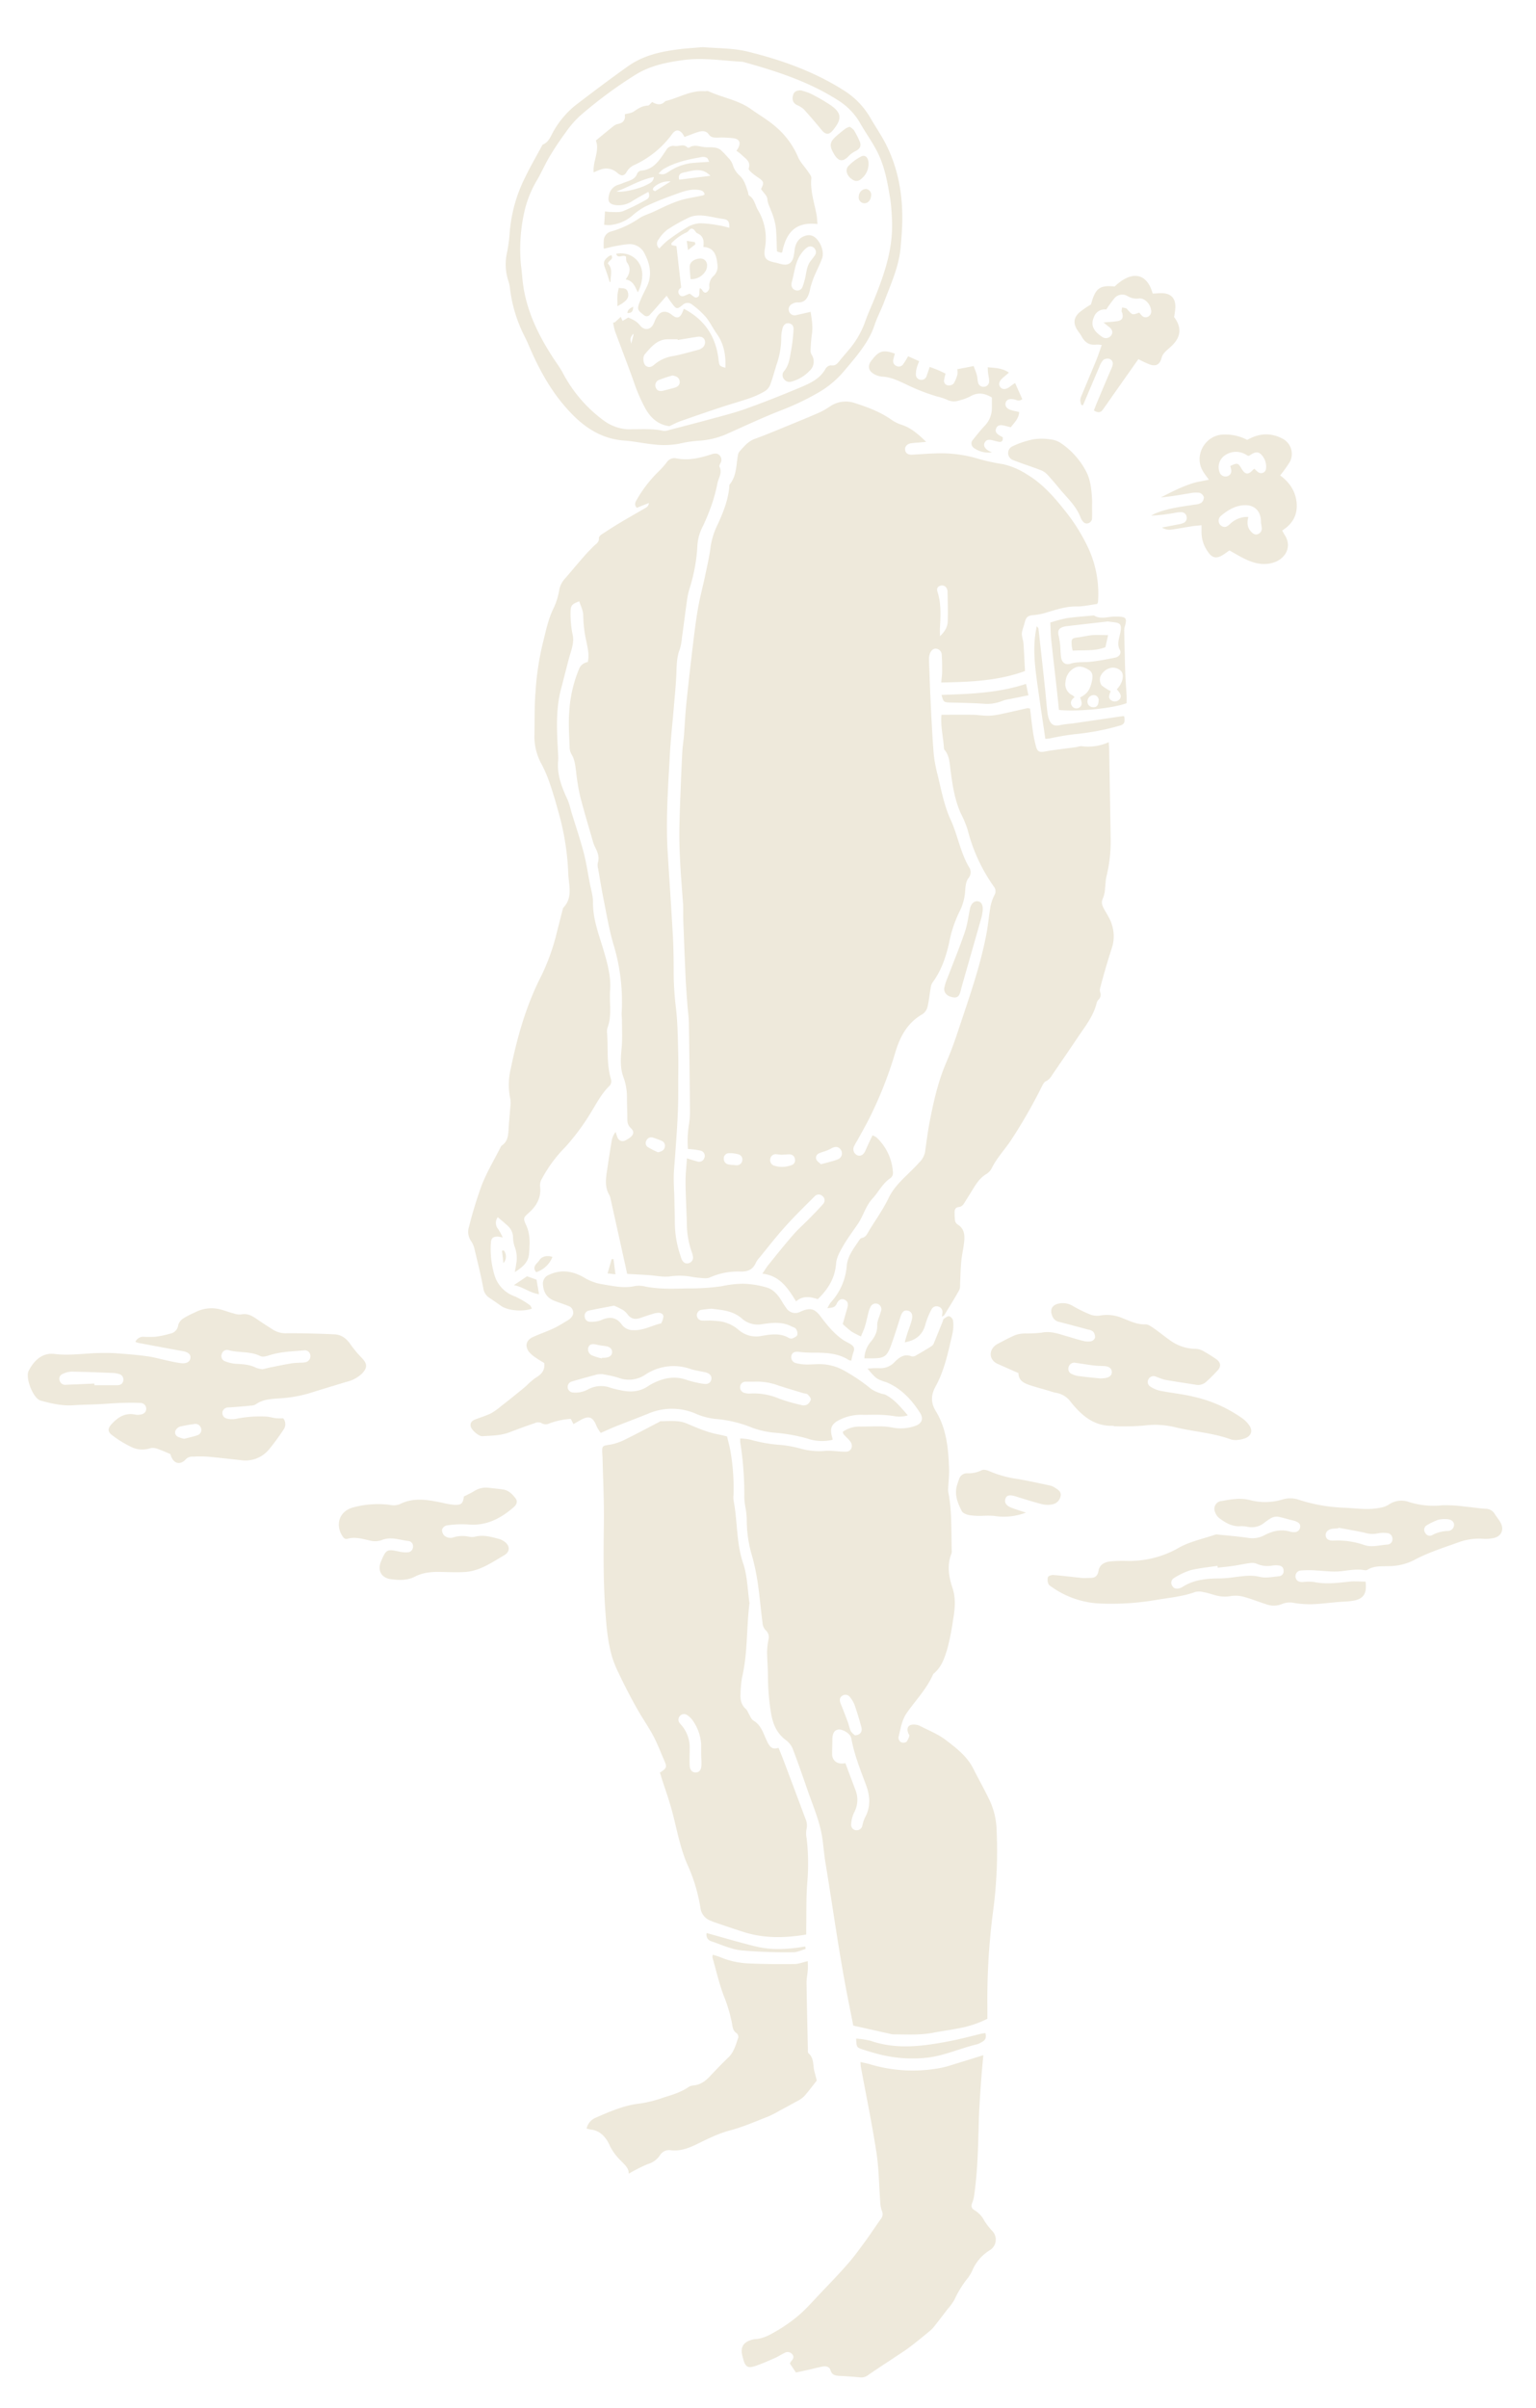 
<svg id="Layer_1" data-name="Layer 1" xmlns="http://www.w3.org/2000/svg" viewBox="0 0 619.46 970.69"><defs><style>.cls-1{fill:#eee9db;}</style></defs><path class="cls-1" d="M207.63,512.72c.27-1.59.46-2.46.56-3.34a12.56,12.56,0,0,0-.59-6.8,12.35,12.35,0,0,1-.7-4.13,6.45,6.45,0,0,0-2.22-4.44c-1.22-1.15-2.53-2.2-3.93-3.4a3.85,3.85,0,0,0,.15,4.77,27.91,27.91,0,0,1,1.86,3.39,19.32,19.32,0,0,0-2-.34c-1.8-.05-2.67.6-2.78,2.4a36.25,36.25,0,0,0,1.53,13.4,13,13,0,0,0,8.17,8.31A34.54,34.54,0,0,1,213.6,526c.43.26.61.93.91,1.44-3.45,1.35-9.54.85-12.22-.95-1.67-1.13-3.28-2.32-5-3.43a5.47,5.47,0,0,1-2.39-3.93c-1-5.32-2.32-10.59-3.58-15.85a8.91,8.91,0,0,0-1.31-3,6.55,6.55,0,0,1-.88-5.77,167.09,167.09,0,0,1,5.22-17c2.11-5.29,5.07-10.24,7.66-15.34a1.2,1.2,0,0,1,.37-.46c2.65-1.77,2.58-4.55,2.76-7.26s.47-5.6.68-8.41a10,10,0,0,0,0-3,27.47,27.47,0,0,1,.16-12.27c2.64-12.83,6.2-25.43,12.17-37.13a85.26,85.26,0,0,0,6.4-17.75q1.28-5,2.53-9.91c4.16-4.21,2.2-9.35,2.09-14.17a105.58,105.58,0,0,0-4.23-25.5c-1-3.67-2.1-7.33-3.34-10.92a53.5,53.5,0,0,0-3.08-7.18,23.1,23.1,0,0,1-3-11.24c.15-6-.05-12.08.45-18.07a113.62,113.62,0,0,1,2.79-19.06c1.29-5,2.21-10.16,4.59-14.89a28.26,28.26,0,0,0,2.25-7.48,9.38,9.38,0,0,1,2.4-4.42c2.6-3.05,5.19-6.12,7.83-9.15,1.13-1.28,2.34-2.49,3.54-3.7,1-1,2.35-1.59,2.16-3.37,0-.42.56-1.06,1-1.36,2.67-1.75,5.35-3.48,8.09-5.11,3.36-2,6.79-3.91,10.16-5.9a2.24,2.24,0,0,0,.89-1.71l-4.86,1.93c-1-1.12-.71-2.07-.11-3.09a52.42,52.42,0,0,1,8.77-11.43,31.57,31.57,0,0,0,3.41-3.81,3.68,3.68,0,0,1,3.94-1.58c4.81.92,9.37-.12,13.89-1.59,1.18-.39,2.37-.69,3.4.26a2.59,2.59,0,0,1,.4,3.32c-.2.43-.5,1.06-.34,1.39,1.21,2.44-.42,4.5-.84,6.68a64.23,64.23,0,0,1-2.25,8.43,85.88,85.88,0,0,1-3.64,8.89,19.16,19.16,0,0,0-2.18,7.69A69.09,69.09,0,0,1,278,237.52a28.56,28.56,0,0,0-.93,4.41c-.72,5.07-1.35,10.16-2.06,15.23a20.55,20.55,0,0,1-.92,4.72c-1.2,3.09-1.17,6.26-1.3,9.48-.19,4.62-.67,9.22-1.05,13.82-.53,6.4-1.26,12.79-1.6,19.21-.71,13-1.66,26.08-.86,39.16.69,11.43,1.49,22.85,2.12,34.29.26,4.81.28,9.65.29,14.47a121.12,121.12,0,0,0,.93,14.11c.7,6,.72,12,.9,18.06.13,4.32,0,8.65,0,13,.17,11.47-.87,22.88-1.7,34.3-.27,3.78.07,7.62.15,11.43.05,3,.17,6,.18,9a42.58,42.58,0,0,0,2.37,14.2c.14.38.21.78.38,1.14.57,1.23,1.5,2,2.88,1.57a2.31,2.31,0,0,0,1.64-2.84,10.11,10.11,0,0,0-.57-2A35.23,35.23,0,0,1,277,493c-.15-5.52-.48-11-.53-16.57,0-3.09.35-6.2.56-9.54,1.55.46,2.82.89,4.11,1.22a2.21,2.21,0,0,0,2.93-1.42,2.16,2.16,0,0,0-1.47-2.9,29.78,29.78,0,0,0-5.16-.66,41.12,41.12,0,0,1,.37-9.62,34.9,34.9,0,0,0,.45-5.39q-.15-17.65-.43-35.29c0-2.6-.41-5.2-.6-7.81-.26-3.6-.56-7.2-.72-10.81-.36-7.73-.65-15.46-.94-23.19-.09-2.41.05-4.83-.13-7.23-.74-9.92-1.6-19.84-1.45-29.8.1-6.12.37-12.24.61-18.36.16-4.32.35-8.64.6-13,.13-2.1.48-4.18.65-6.28.32-4.1.49-8.22.9-12.32q1.17-11.39,2.54-22.76c.64-5.28,1.26-10.58,2.16-15.82.79-4.55,2-9,2.95-13.53.82-3.92,1.74-7.85,2.22-11.82a31,31,0,0,1,3-9.1c2.13-4.69,4-9.44,4.49-14.62,0-.4,0-.9.21-1.17,2.75-3.4,2.55-7.62,3.26-11.58a3.24,3.24,0,0,1,.65-1.64c1.82-2,3.44-4.1,6.17-5.09,4.53-1.64,9-3.53,13.43-5.35,4.27-1.75,8.55-3.5,12.77-5.35a32.19,32.19,0,0,0,4.17-2.41,11.23,11.23,0,0,1,10-1.32c5.2,1.66,10.23,3.54,14.74,6.71a15.36,15.36,0,0,0,4,2c3.86,1.23,6.77,3.77,10,6.92l-3.25.3a22.76,22.76,0,0,0-3,.29c-1.62.35-2.41,1.42-2.21,2.73s1.24,1.95,2.95,1.84c3.4-.21,6.81-.45,10.21-.54a52.62,52.62,0,0,1,16.93,2.38,84.94,84.94,0,0,0,9.4,2,29.61,29.61,0,0,1,9.63,4.12c6,3.56,10.58,8.68,14.82,14a74.4,74.4,0,0,1,10.06,16,43.94,43.94,0,0,1,3.77,21.41,3.32,3.32,0,0,1-.36.81c-2.6.33-5.37,1-8.12,1-4.46-.11-8.49,1.33-12.62,2.54a22.43,22.43,0,0,1-4.64.92c-2.48.18-3.2.64-3.82,3-.33,1.25-.77,2.48-1.07,3.73a4.78,4.78,0,0,0,0,1.77c.14,1,.5,1.94.57,2.93.25,3.7.42,7.41.62,11.14-10.95,4-22.17,4.41-33.79,4.62.16-1.8.36-3.07.37-4.35,0-2.29,0-4.59-.17-6.87a2.49,2.49,0,0,0-2.31-2.41c-1.14-.13-2.22.92-2.61,2.49a6.41,6.41,0,0,0-.22,1.79c.21,5.82.4,11.64.68,17.45.34,6.82.67,13.64,1.21,20.45a55,55,0,0,0,1.57,8.58c1.5,6.13,2.62,12.4,5.27,18.17,2.85,6.2,3.9,13.07,7.36,19a3.74,3.74,0,0,1-.25,4.67c-.93,1.24-1.12,3.19-1.23,4.84a21.32,21.32,0,0,1-2.33,8.59,49.25,49.25,0,0,0-4.15,12.52c-1.3,5.76-3.15,11.2-6.69,16a5.18,5.18,0,0,0-.75,2.22c-.46,2.57-.69,5.18-1.31,7.71a4.86,4.86,0,0,1-2,2.82c-6,3.44-8.93,8.79-10.9,15.21a161.42,161.42,0,0,1-11,27.69c-1.4,2.67-2.88,5.29-4.33,7.93a25,25,0,0,0-1.33,2.36,2.68,2.68,0,0,0,1.38,3.74c1.35.45,2.5-.31,3.21-2,.86-2,1.82-4,2.81-6.07a6.66,6.66,0,0,1,1.59.81,21,21,0,0,1,6.67,14.38,2.67,2.67,0,0,1-.94,2c-3.24,2.08-4.8,5.59-7.31,8.28-2.79,3-3.69,7-5.95,10.28-2.06,3-4.21,5.89-6,9-1.23,2.14-2.57,4.53-2.74,6.89-.43,5.82-3.13,10.26-7.37,14.37-2.82-.84-5.88-1.61-8.77.91-3.28-5.31-6.48-10.34-13.59-11.18,1-1.45,1.69-2.63,2.55-3.68,3.28-4.06,6.54-8.15,10-12.1,1.9-2.19,4.11-4.11,6.15-6.19s3.95-4,5.79-6.1a2.18,2.18,0,0,0-.28-3.24,2.22,2.22,0,0,0-3.25.27c-4,4-8.12,8-11.94,12.29-3.5,3.88-6.7,8-10,12.07a9.73,9.73,0,0,0-1.59,2.18c-1.23,2.87-3.28,3.75-6.38,3.66a27.68,27.68,0,0,0-12.26,2.38c-1.33.6-3.15.17-4.73.1a32.68,32.68,0,0,1-3.25-.49,27.49,27.49,0,0,0-7.95-.06c-2.9.39-5.94-.32-8.92-.51-2.68-.18-5.35-.3-8.46-.48-.12-.55-.33-1.48-.53-2.42q-3.09-14-6.19-27.94a4.86,4.86,0,0,0-.48-1.42c-1.78-3-1.48-6.17-1-9.37.62-4.17,1.25-8.33,1.95-12.48a8,8,0,0,1,1.59-3.59c.24.71.43,1.45.73,2.14a2.2,2.2,0,0,0,3.19,1.27,11.19,11.19,0,0,0,1.56-.92c1.77-1.15,2.21-2.57.75-3.93S253,452.2,253,450.6c0-2.81-.16-5.63-.15-8.44a23.28,23.28,0,0,0-1.5-8.21c-1.37-3.83-1-7.9-.61-11.94.3-3.57.09-7.19.09-10.78,0-1-.17-2-.11-3a79.65,79.65,0,0,0-3.34-27.68c-1.68-5.66-2.65-11.54-3.82-17.35-.87-4.32-1.58-8.68-2.33-13a5.41,5.41,0,0,1-.14-2.38c.73-2.23,0-4.14-.94-6.06a13,13,0,0,1-.92-2.22c-1.8-6.27-3.71-12.51-5.32-18.83a86.42,86.42,0,0,1-1.58-9.79c-.33-2.39-.52-4.77-1.86-6.92a6,6,0,0,1-.75-2.87c-.14-4.72-.54-9.47-.15-14.16a53.1,53.1,0,0,1,3.92-17.24,4.42,4.42,0,0,1,3.55-2.87c.68-2.86,0-5.51-.52-8.13A51.68,51.68,0,0,1,235.21,248c0-1.86-1-3.74-1.6-5.63-3.09,1.13-3.47,1.78-3.51,4.35a41.14,41.14,0,0,0,.87,9.25c.7,3.32-.75,6.49-1.59,9.68-1,3.86-2,7.75-3,11.61-2.45,8.9-1.74,17.94-1.29,27a17.64,17.64,0,0,1,0,2.41c-.52,5.75,1.56,10.83,3.91,15.88a33.8,33.8,0,0,1,1.3,4.29c1.67,5.47,3.52,10.9,5,16.42,1.11,4.17,1.74,8.46,2.55,12.7.49,2.57,1.33,5.15,1.3,7.71-.08,7,2.51,13.31,4.41,19.82,1.5,5.1,2.9,10.39,2.49,15.67-.39,5,.81,10.06-1,14.94a5.25,5.25,0,0,0-.23,2.09c.49,6.28-.27,12.66,1.6,18.84a2.94,2.94,0,0,1-.45,2.48c-3.59,3.38-5.66,7.8-8.24,11.84a89.61,89.61,0,0,1-9.76,13,54.67,54.67,0,0,0-9.42,12.76,4.93,4.93,0,0,0-.75,3.07c.55,4.22-1.21,7.64-4.28,10.42-2.47,2.24-2.67,2.29-1.27,5.34,1.68,3.67,1.4,7.4,1.13,11.23C213.14,508.64,211,510.59,207.63,512.72ZM379.08,256.43c2-1.88,3.08-3.76,3.14-6,.1-4,0-8-.08-12a2.67,2.67,0,0,0-.28-1.15,2.13,2.13,0,0,0-2.77-1.15c-1.15.42-1.36,1.3-1,2.44,1.52,4.67,1.26,9.48,1,14.29C379,253.91,379.08,255,379.08,256.43Zm-48,212.83c2.46-.69,4.74-1.15,6.87-2a2.55,2.55,0,0,0,1.16-3.8c-.84-1.36-2.27-1.51-3.93-.53a17.54,17.54,0,0,1-2.66,1.16,14.69,14.69,0,0,0-2.26.79,1.93,1.93,0,0,0-1,2.55C329.62,468.15,330.43,468.63,331.08,469.26Zm-15.89-3.82c-.33,0-1.12-.14-1.92-.19a2.21,2.21,0,0,0-2.63,1.87,2.34,2.34,0,0,0,1.76,2.77,10.54,10.54,0,0,0,6.77-.26,2,2,0,0,0,1.43-2.35,2.15,2.15,0,0,0-2.25-2C317.45,465.26,316.55,465.37,315.19,465.44Zm-49.81-1c1.41-.33,2.4-.75,2.7-2a2.13,2.13,0,0,0-1.39-2.67,29.09,29.09,0,0,0-3.38-1.24,2.09,2.09,0,0,0-2.56,1.07,2,2,0,0,0,.46,2.72A35.58,35.58,0,0,0,265.38,464.45Zm30.32,5.11c.6.06.9.11,1.2.11a2.2,2.2,0,0,0,2.43-1.76,2.12,2.12,0,0,0-1.47-2.61,12.15,12.15,0,0,0-4.06-.47,2.07,2.07,0,0,0-1.89,2.31,2.21,2.21,0,0,0,1.73,2.17A10.53,10.53,0,0,0,295.7,469.56Z"/><path class="cls-1" d="M298.53,579.78a25.56,25.56,0,0,1,4.18.51,59.53,59.53,0,0,0,12.44,2.13,47.89,47.89,0,0,1,7.38,1.36,27.5,27.5,0,0,0,9.78,1.06c2.85-.32,5.8.31,8.7.3,2.14,0,3.16-1.91,2.13-3.81a11.2,11.2,0,0,0-1.76-2c-.4-.44-.85-.84-1.22-1.31a3.46,3.46,0,0,1-.27-.93A11.7,11.7,0,0,1,347,575c2.81,0,5.62-.12,8.43-.07a24,24,0,0,1,4.48.47,17.41,17.41,0,0,0,8.92-.58c2.85-.89,3.81-2.87,2.23-5.33-3.22-5.05-7.19-9.42-12.75-12a5.45,5.45,0,0,0-.55-.25c-4.33-1.43-4.33-1.42-7.9-5.6a35.43,35.43,0,0,1,4.58-.19,7.79,7.79,0,0,0,6.45-2.57c1.85-1.82,3.85-3.34,6.74-2.19a2.37,2.37,0,0,0,1.72-.33c2.09-1.17,4.15-2.42,6.19-3.68a2.53,2.53,0,0,0,1-1.11c1.23-2.94,2.41-5.9,3.61-8.86.15-.37.17-.9.44-1.09.69-.49,1.55-1.21,2.21-1.09a2.48,2.48,0,0,1,1.57,1.78,16.07,16.07,0,0,1-.22,5.09c-1.71,7.33-3.18,14.8-6.85,21.45-1.95,3.54-1.88,6.68.08,9.88,4.38,7.15,5.08,15.12,5.37,23.17.09,2.6-.22,5.22-.34,7.83a6.19,6.19,0,0,0,0,1.49c1.56,7.84,1.17,15.79,1.42,23.7a3.18,3.18,0,0,1-.09,1.2c-1.91,4.74-1.12,9.36.42,14,1.4,4.22.95,8.55.2,12.84a101.09,101.09,0,0,1-2.2,11.22c-1.11,3.77-2.3,7.66-5.58,10.35a1.31,1.31,0,0,0-.34.49c-2.56,5.76-6.95,10.28-10.51,15.35-2.12,3-2.52,6.53-3.39,9.9a2.28,2.28,0,0,0,1,1.92,2.38,2.38,0,0,0,2.21-.1,6.38,6.38,0,0,0,1.19-2.56c.07-.19-.28-.51-.38-.79-1-2.48.12-3.89,2.78-3.6a5.13,5.13,0,0,1,1.74.44c3.54,1.85,7.38,3.32,10.5,5.72,4.26,3.25,8.62,6.53,11.16,11.6,2.24,4.48,4.74,8.81,6.86,13.38a30.29,30.29,0,0,1,2.54,11.67,183.06,183.06,0,0,1-1.29,31.31,274.37,274.37,0,0,0-2.44,40c0,1.4,0,2.81,0,4.42a42.16,42.16,0,0,1-11.91,3.91c-3.25.66-6.55,1.06-9.8,1.7-5.38,1.07-10.81.69-16.22.69a3,3,0,0,1-.6-.06l-15.56-3.48c-.54-2.7-1.11-5.64-1.7-8.58-3.82-18.92-6.38-38-9.52-57.08-.51-3.07-.76-6.18-1.17-9.27-.93-7.05-3.82-13.52-6.11-20.15-1.91-5.51-3.81-11-5.9-16.45a8.26,8.26,0,0,0-2.72-3.5c-3.94-2.9-5.43-6.85-6.15-11.53a92.53,92.53,0,0,1-1.13-13.49c0-3.62-.33-7.23-.36-10.85a30.8,30.8,0,0,1,.58-4.75A3.73,3.73,0,0,0,308.7,657a4.87,4.87,0,0,1-1.18-2.9c-.7-5.38-1.15-10.79-1.94-16.16a88.2,88.2,0,0,0-2.3-10.89,49.83,49.83,0,0,1-2.11-14.55,32.1,32.1,0,0,0-.46-4.47,31.46,31.46,0,0,1-.54-4.48,132.31,132.31,0,0,0-1.64-22.23A14.47,14.47,0,0,1,298.53,579.78Zm42.41,130.88c1.38,3.71,2.68,7.18,4,10.67a10.73,10.73,0,0,1-.51,9.29,12.19,12.19,0,0,0-1.15,4.6,2.17,2.17,0,0,0,2.08,2.48,2.31,2.31,0,0,0,2.42-1.85,14.79,14.79,0,0,1,1-3.15c2.48-4.4,2.13-8.86.44-13.37-2.29-6.11-4.72-12.17-5.89-18.63a3.89,3.89,0,0,0-.18-.58c-.57-1.57-3.47-3.26-5.1-3s-2.32,1.58-2.36,4c0,1.89-.09,3.78-.1,5.67C335.51,709.69,337.76,711.35,340.94,710.66Zm3.88-11.22c2.09-.1,3.06-1.5,2.56-3.31q-1.2-4.49-2.71-8.87a11.27,11.27,0,0,0-1.79-3.09,2.24,2.24,0,0,0-3.17-.69c-1.16.7-1.24,1.84-.58,3.42,1.08,2.56,2,5.17,3,7.77a20.75,20.75,0,0,0,1,3.13A7,7,0,0,0,344.82,699.44Z"/><path class="cls-1" d="M415.42,285.63c.36,2.94.66,5.91,1.1,8.87a50.81,50.81,0,0,0,1.32,6.47c.6,2.09,1.5,2.34,3.66,1.92,2.44-.48,4.93-.74,7.4-1.08,1.78-.25,3.56-.45,5.34-.71a8.22,8.22,0,0,1,1.76-.36,20.16,20.16,0,0,0,11.15-1.6c.08,1.43.17,2.41.18,3.39q.32,17.94.6,35.88a59.27,59.27,0,0,1-1.72,14.93c-.35,1.45-.32,3-.53,4.47a12.87,12.87,0,0,1-.8,4.08c-.89,1.72-.43,3,.38,4.5,1.15,2.1,2.59,4.16,3.19,6.43a15.15,15.15,0,0,1,.16,8.6c-1,3.15-2,6.32-2.91,9.5-.71,2.41-1.36,4.83-2,7.27a3.19,3.19,0,0,0,0,1.76,2.71,2.71,0,0,1-.7,3,3.14,3.14,0,0,0-.72,1.28c-1.31,5.44-4.8,9.67-7.81,14.17-3.18,4.75-6.43,9.47-9.67,14.19-.83,1.21-1.47,2.53-3,3.21-.79.35-1.3,1.49-1.75,2.37a212.4,212.4,0,0,1-12.42,21.58c-2.51,3.7-5.63,7-7.64,11.06a6.11,6.11,0,0,1-2.23,2.42c-2.91,1.73-4.44,4.55-6.13,7.27-.85,1.37-1.71,2.73-2.55,4.09-.59.95-1.13,1.79-2.46,1.93S384.87,487.7,385,489a26.25,26.25,0,0,0,.11,2.67,2.72,2.72,0,0,0,.89,1.76c2.83,1.58,3.12,4.18,2.85,6.93s-.91,5.35-1.18,8-.29,5.6-.45,8.4c-.06,1.09.11,2.35-.38,3.23-1.87,3.43-4,6.73-6,10.07-.14.22-.48.33-1,.65.1-.69.19-1.14.21-1.59a2.18,2.18,0,0,0-1.68-2.5,2.24,2.24,0,0,0-2.76,1.28,29.39,29.39,0,0,0-2.3,5.56c-1.05,4.32-3.68,6.75-8.44,7.58.35-1.24.64-2.33,1-3.41.59-1.82,1.31-3.59,1.8-5.43.59-2.22,0-3.58-1.56-3.92s-2.32.51-3,2.64c-1.23,3.82-2.41,7.66-3.79,11.43-1.62,4.4-2.76,5.11-7.33,5.15h-3.39a10.88,10.88,0,0,1,2.29-6.34c1.71-2,3-4.11,2.89-7-.05-1.81,1-3.65,1.45-5.49a2.29,2.29,0,1,0-4.25-1.68,7.38,7.38,0,0,0-.65,1.69c-.51,1.94-.89,3.91-1.47,5.83-.41,1.39-1.06,2.7-1.65,4.16a34.28,34.28,0,0,1-3.84-2,44.72,44.72,0,0,1-3.49-3c.61-2.15,1.19-4.27,1.81-6.38.4-1.35.48-2.62-1-3.39-1.21-.64-2.46-.15-3.29,1.65-.72,1.54-1.85,1.5-3.71,1.75A13.34,13.34,0,0,1,335,525a24.58,24.58,0,0,0,6.5-14.89c.37-4,3-7.16,5.15-10.44a1.62,1.62,0,0,1,.92-.7c1.64-.31,2.15-1.66,2.87-2.86,2.65-4.38,5.69-8.58,7.9-13.17,2.85-5.93,8.12-9.56,12.25-14.26a8.3,8.3,0,0,0,2.48-4.33c.53-3.77,1-7.57,1.69-11.31,1.61-8.38,3.4-16.72,6.79-24.63,1.82-4.24,3.43-8.58,4.88-13,4.32-13.06,9-26,11.5-39.6.64-3.55.94-7.16,1.58-10.71a18.35,18.35,0,0,1,1.61-4.46,2.94,2.94,0,0,0-.33-3.32,68.88,68.88,0,0,1-10.52-22.76,40.62,40.62,0,0,0-2.75-6.64c-2.52-5.57-3.39-11.51-4.18-17.49-.37-2.86-.41-5.86-2.46-8.24a1,1,0,0,1-.19-.57c-.25-4.47-1.44-8.89-1-13.53,4.15,0,8.14-.05,12.13,0,2.31,0,4.61.43,6.92.4a28.31,28.31,0,0,0,5.32-.76c3.43-.71,6.84-1.54,10.26-2.29A4.29,4.29,0,0,1,415.42,285.63Z"/><path class="cls-1" d="M266.12,714.49c2.84-1.86,2.95-2.25,1.73-5-1.41-3.22-2.65-6.53-4.28-9.64-1.72-3.27-3.84-6.33-5.71-9.53-1.46-2.5-2.85-5-4.2-7.61q-2.16-4.11-4.15-8.33a45.54,45.54,0,0,1-2.52-6.1c-1.88-6.19-2.41-12.6-2.86-19-.83-11.75-.76-23.49-.59-35.26.12-8.84-.33-17.68-.54-26.52,0-.4-.06-.8-.08-1.21-.18-3.71-.14-3.5,3.47-4.07a22.39,22.39,0,0,0,6.18-2.24c4.49-2.2,8.9-4.58,13.35-6.88.17-.09.35-.27.53-.27,3.59,0,7.18-.52,10.69,1,4.1,1.74,8.21,3.53,12.65,4.35,1.07.2,2.13.49,3.43.79.46,2,1,3.88,1.35,5.84a86.82,86.82,0,0,1,1.25,17.71,9.9,9.9,0,0,0,0,2.11c1.67,8.44,1.06,17.16,3.9,25.53,1.71,5,1.75,10.66,2.55,16-1.27,9.95-.68,20.08-3,29.94a42.25,42.25,0,0,0-.61,6.58c-.17,2.4.29,4.59,2.26,6.26a5.88,5.88,0,0,1,.9,1.53c.64,1,1.07,2.42,2,3,3.39,2,4.09,5.58,5.65,8.63,1,2,2,3.25,4.5,2.37.69,1.7,1.35,3.24,1.94,4.81q4.47,11.83,8.89,23.7a6.56,6.56,0,0,1,.45,4.38,9,9,0,0,0,.07,3.58,90,90,0,0,1,.21,18.35c-.43,5.91-.28,11.85-.38,17.78,0,.87,0,1.75,0,2.66-8.62,1.46-17,1.61-25.18-1-4-1.27-8-2.64-12-4-.38-.13-.73-.31-1.11-.46a6.36,6.36,0,0,1-4.4-5.42,67.85,67.85,0,0,0-5.34-17.55c-3-7-4.21-14.44-6.19-21.7-1.21-4.45-2.79-8.8-4.2-13.18C266.6,715.76,266.38,715.21,266.12,714.49Zm16.66-7.6h0c0-1.2,0-2.4,0-3.6a18.57,18.57,0,0,0-3.38-9.79,8.57,8.57,0,0,0-2.34-2.27,2.24,2.24,0,0,0-3,3.22,10.91,10.91,0,0,0,.77.91,13.73,13.73,0,0,1,3.32,9.39c0,2.3-.13,4.61,0,6.9.08,1.85,1.11,2.84,2.49,2.76s2.11-1,2.22-2.72S282.78,708.49,282.78,706.89Z"/><path class="cls-1" d="M242.27,577.55a15.65,15.65,0,0,1-1.62-2.6c-1.56-4-3.16-4.54-6.88-2.38-.77.45-1.54.88-2.51,1.43l-1.06-2.11a30,30,0,0,0-8.59,1.82,3.36,3.36,0,0,1-3.41-.22,3.25,3.25,0,0,0-2.46.09q-5.13,1.74-10.19,3.7c-3.55,1.36-7.28,1.37-11,1.59-1.51.09-4.46-2.53-4.73-4s.59-2.26,1.82-2.74c2.15-.84,4.39-1.49,6.45-2.5a28.16,28.16,0,0,0,4.09-2.94q2-1.54,4-3.13c2-1.63,4.06-3.25,6-4.91a31.6,31.6,0,0,1,3.62-3.17c2.26-1.35,4.05-2.83,3.71-6.09-1-.6-2.19-1.27-3.32-2.08a12,12,0,0,1-2.92-2.51c-1.7-2.38-1-4.67,1.65-5.89s5.6-2.21,8.33-3.49c2-.93,3.85-2.14,5.75-3.27a5,5,0,0,0,1.38-1.15,2.79,2.79,0,0,0-1.18-4.62c-1.94-.8-4-1.39-5.92-2.2-2.79-1.16-4.09-3.42-4.3-6.37a3.75,3.75,0,0,1,2.47-4c4.94-2.29,9.63-1.48,14.11,1.12a20.22,20.22,0,0,0,7,2.65c4.44.71,8.85,1.8,13.43.79a10.56,10.56,0,0,1,4.18.17c5.67,1.14,11.38.9,17.11.76a89.56,89.56,0,0,0,13.79-.88,42.35,42.35,0,0,1,8.64-1,37.29,37.29,0,0,1,9.74,1.59c2.46.78,4.28,2.89,5.68,5.17a35.64,35.64,0,0,0,1.93,3,4.34,4.34,0,0,0,5.85,1.46c3.75-1.66,5.57-1.27,8,1.93,2.67,3.54,5.43,7,9.13,9.5.82.56,1.74,1,2.61,1.47,1.29.76,2.29,1.59,1.56,3.37a23.7,23.7,0,0,0-.87,3.51,3.76,3.76,0,0,1-1-.22c-4.65-3-9.88-3-15.13-3a39.88,39.88,0,0,1-4.76-.29c-1.83-.23-2.85.14-3.24,1.36a2.47,2.47,0,0,0,2,3.19,17.67,17.67,0,0,0,4.43.52c1.8,0,3.61-.19,5.41-.14a20.14,20.14,0,0,1,9.19,2.49,73.12,73.12,0,0,1,11.12,7.53,15,15,0,0,0,3.76,1.75c.63.26,1.4.25,2,.56,3.64,1.89,6.13,5,9,8.3a11.35,11.35,0,0,1-5.7.27,53.76,53.76,0,0,0-5.67-.49c-2.51-.07-5,.06-7.53,0a19,19,0,0,0-8.44,1.94c-3.49,1.65-4.27,3.53-3.13,7.27a5.72,5.72,0,0,1,.14.86,18.21,18.21,0,0,1-10.4-.57,71,71,0,0,0-13.33-2.31,35.26,35.26,0,0,1-8.76-2,49.72,49.72,0,0,0-14.89-3.54,26.94,26.94,0,0,1-8.36-2.33,24.29,24.29,0,0,0-18.75.27c-4.37,1.76-8.78,3.42-13.16,5.16C246.3,575.74,244.49,576.59,242.27,577.55Zm.69-23.68a12.5,12.5,0,0,0-2.11.11c-3.46.93-6.93,1.85-10.35,2.89a2.25,2.25,0,0,0,.62,4.39,10.43,10.43,0,0,0,5.82-1.14,11,11,0,0,1,9.3-.76,37,37,0,0,0,4.09,1c4,.9,7.77.63,11.23-1.78a15.27,15.27,0,0,1,1.57-.91c4.44-2.28,9-3.23,13.91-1.45a39.36,39.36,0,0,0,6.73,1.55c1.72.29,2.78-.43,3.09-1.69s-.42-2.46-2.27-2.92c-2-.51-4.18-.71-6.16-1.39a20.51,20.51,0,0,0-18.17,2.3,11.79,11.79,0,0,1-10.58,1.35c-1.24-.41-2.5-.74-3.77-1S243.55,554,243,553.87Zm44-26.38a42.7,42.7,0,0,0-4.35.51,2.18,2.18,0,0,0,.38,4.26c1.09.09,2.2,0,3.31,0,1.29.06,2.58.13,3.86.28a14.72,14.72,0,0,1,7.8,3.56,10.82,10.82,0,0,0,9.26,2.34c3.57-.6,7.38-1.24,10.88.81a1.85,1.85,0,0,0,1.45.22c.77-.32,1.78-.76,2-1.4a3.25,3.25,0,0,0-.53-2.43c-.32-.51-1.17-.69-1.78-1-3.8-2-7.92-1.5-11.82-.93a9.61,9.61,0,0,1-8.3-2.33C295.47,528.23,291,528,286.93,527.49Zm-39.27-1.24c-3.73.73-7,1.3-10.19,2a2.1,2.1,0,0,0-1.68,2.51,2.14,2.14,0,0,0,2.31,2,11.06,11.06,0,0,0,4.13-.59c3.46-1.59,6.29-1.45,8.65,1.91a5.59,5.59,0,0,0,4.54,2.06c3.93.17,7.34-1.83,11-2.7.09,0,.22-.09.25-.16a7.63,7.63,0,0,0,.85-2.66c-.09-1.13-1.15-1.56-2.27-1.47a8.15,8.15,0,0,0-1.77.34c-1.72.53-3.45,1.08-5.14,1.69-2,.71-3.73.54-5.14-1.23a8.05,8.05,0,0,0-1.92-1.9A40.15,40.15,0,0,0,247.66,526.25Zm56.62,30.65c-1,0-2.31,0-3.61,0a2.16,2.16,0,0,0-2.2,2.05,2.25,2.25,0,0,0,1.76,2.47,6.55,6.55,0,0,0,2.37.26,26,26,0,0,1,11.69,2.09,72.3,72.3,0,0,0,8.63,2.49,3.42,3.42,0,0,0,2.32,0,3.54,3.54,0,0,0,1.72-2.12c.11-.63-.68-1.54-1.28-2.11-.37-.36-1.13-.31-1.7-.49-3.34-1-6.7-2-10-3.06A24.72,24.72,0,0,0,304.28,556.9Zm-61.63-9.38.08-.25h.9c2.1-.07,3.24-.91,3.19-2.36s-1.1-2.16-3-2.4a26.52,26.52,0,0,1-3.21-.53c-1.77-.45-2.85-.17-3.32,1a2.66,2.66,0,0,0,1.39,3.31A24.68,24.68,0,0,0,242.65,547.52Z"/><path class="cls-1" d="M321,956.27l-2.45-3.64a5.85,5.85,0,0,1,.66-1.06c.76-.84,1.12-1.74.3-2.67a2.41,2.41,0,0,0-3-.59c-1.27.6-2.45,1.4-3.73,2-2.75,1.2-5.5,2.44-8.34,3.39s-3.83.19-4.63-2.58c-.19-.67-.36-1.35-.52-2-.65-2.89.42-4.85,3.21-5.81a7.71,7.71,0,0,1,2-.5c3.22-.15,6-1.71,8.6-3.25a61.32,61.32,0,0,0,9.22-6.51c3.17-2.76,5.94-6,8.83-9,3.66-3.86,7.37-7.67,10.85-11.69,2.63-3,5-6.3,7.35-9.53,2-2.75,3.86-5.63,5.85-8.4a3,3,0,0,0,.45-3.32,12.16,12.16,0,0,1-.66-3.79c-.51-6.61-.53-13.28-1.54-19.81-1.77-11.51-4.14-22.92-6.26-34.38-.1-.57-.11-1.15-.18-2,1.38.31,2.53.51,3.65.83a60.08,60.08,0,0,0,28.87,1.5,31.88,31.88,0,0,0,3.2-.81c4.48-1.37,8.95-2.77,13.84-4.28-.33,3.78-.68,7.15-.91,10.53-.35,5.21-.75,10.42-.9,15.64-.28,10.05-.44,20.09-1.85,30.06a12.82,12.82,0,0,1-.79,3.2c-.56,1.35-.36,2.38.92,3.06a10.48,10.48,0,0,1,4,4.35,28.9,28.9,0,0,0,3.35,4.24,5,5,0,0,1-1,7.39,17.84,17.84,0,0,0-7,7.71,16.92,16.92,0,0,1-1.9,3.41,41.73,41.73,0,0,0-5.55,8.92,22.3,22.3,0,0,1-2.82,3.88c-1.76,2.31-3.52,4.62-5.32,6.89a12.71,12.71,0,0,1-1.88,1.93c-2.64,2.17-5.28,4.34-8,6.41-1.75,1.33-3.63,2.51-5.46,3.73-3.75,2.51-7.55,4.94-11.25,7.51a4.57,4.57,0,0,1-3.3,1c-2.58-.26-5.17-.44-7.76-.57-1.85-.1-3.57-.07-4.26-2.41-.38-1.3-1.75-1.63-3-1.41-1.77.31-3.52.79-5.27,1.2Z"/><path class="cls-1" d="M114.21,571.67a3.74,3.74,0,0,1,.12,4.59,98.32,98.32,0,0,1-5.88,8,12.37,12.37,0,0,1-11.36,4.27c-4.49-.49-9-1-13.48-1.42a49.59,49.59,0,0,0-5.72,0,3.67,3.67,0,0,0-3,1.11c-2.27,2.47-4.94,1.71-6-1.58a5.94,5.94,0,0,0-.22-.59c-1.83-.75-3.45-1.51-5.13-2.06a4.89,4.89,0,0,0-2.85-.29,10.07,10.07,0,0,1-7.64-.44,43.24,43.24,0,0,1-7.9-4.84c-1.91-1.49-1.66-2.81,0-4.58,2.62-2.8,5.59-4.56,9.61-3.63a4.71,4.71,0,0,0,1.5,0c1.7-.15,2.65-1,2.7-2.28a2.34,2.34,0,0,0-2.48-2.46c-2.6-.12-5.21-.08-7.82,0-3.1.11-6.19.39-9.29.54s-6.42.15-9.62.39c-4.6.34-9-.68-13.35-1.87-3.05-.84-6.27-9.16-4.84-12,2-3.93,5.35-7.42,10.4-6.8,6,.74,11.83-.23,17.74-.37,2.5-.07,5-.06,7.51.12,4.1.29,8.2.63,12.26,1.19,2.77.38,5.47,1.19,8.22,1.77,1.76.38,3.53.79,5.32,1,2.2.27,3.58-.55,3.78-2.05s-.89-2.42-3.17-2.82c-5.92-1.06-11.83-2.17-17.74-3.28a11.19,11.19,0,0,1-1.27-.41,3.39,3.39,0,0,1,3.43-2.07,42.4,42.4,0,0,0,4.51,0,40.09,40.09,0,0,0,6.14-1.28,3.93,3.93,0,0,0,3.19-3.48,4.88,4.88,0,0,1,2.14-2.7A36,36,0,0,1,78.58,529a14.31,14.31,0,0,1,11.1-1c1.53.46,3,1,4.6,1.4a6.75,6.75,0,0,0,2.94.39c2.42-.51,4.28.44,6.15,1.74,2.31,1.6,4.69,3.11,7.06,4.62a9.81,9.81,0,0,0,5.47,1.22q9.48,0,19,.45c2.77.12,4.81,1.66,6.42,4a44.55,44.55,0,0,0,4.59,5.51c2.21,2.3,2.34,3.85.18,6.2a13.3,13.3,0,0,1-6.27,3.42c-5,1.52-10,3-15,4.59a54.06,54.06,0,0,1-12.74,2.13c-3.11.23-6.22.41-8.9,2.35a4.1,4.1,0,0,1-2,.53c-3,.29-6,.55-9,.74A2.38,2.38,0,0,0,89.74,569a2.32,2.32,0,0,0,1.75,2.77,8.51,8.51,0,0,0,3.55.13,48.78,48.78,0,0,1,12.29-.93c1.36.09,2.7.5,4.07.67A25.87,25.87,0,0,0,114.21,571.67Zm-8.28-19.78c1.15-.27,2.21-.56,3.29-.78,2.84-.57,5.68-1.15,8.54-1.63a35.86,35.86,0,0,1,3.6-.23,9.61,9.61,0,0,0,1.79-.18,2.49,2.49,0,0,0,2-2.9,2.25,2.25,0,0,0-2.66-1.87c-4.7.38-9.42.51-14,2-1.1.35-2.57.74-3.47.29-4-2-8.5-1.27-12.65-2.34a2.19,2.19,0,0,0-2.91,1.45,2.21,2.21,0,0,0,1.36,3,14.69,14.69,0,0,0,4.33,1c2.83.14,5.59.29,8.19,1.62A11.64,11.64,0,0,0,105.93,551.89Zm-67.86,5.77v.67h9c1.34,0,2.42-.4,2.65-1.87a2.27,2.27,0,0,0-1.86-2.68,9.12,9.12,0,0,0-2.06-.38c-5.61-.22-11.22-.46-16.84-.55a8.9,8.9,0,0,0-3.71.94,2.1,2.1,0,0,0-1.17,2.77,2.35,2.35,0,0,0,2.61,1.58C30.5,558,34.28,557.82,38.07,557.66Zm36.19,22.27c1.9-.5,3.67-.85,5.36-1.44a2.25,2.25,0,0,0,1.43-2.92A2.35,2.35,0,0,0,78.18,574a54.28,54.28,0,0,0-5.56,1,3.25,3.25,0,0,0-1.86,1.63,1.94,1.94,0,0,0,1.07,2.52A13.86,13.86,0,0,0,74.26,579.93Z"/><path class="cls-1" d="M550.71,637.49c.63,4.7-.76,6.91-4.76,7.66-2.16.4-4.39.39-6.59.58-3.4.3-6.79.75-10.2.87a39,39,0,0,1-7.15-.5,8.3,8.3,0,0,0-5,.42,8.74,8.74,0,0,1-6.48.05c-3-.94-6-2.18-9.11-3a12.67,12.67,0,0,0-5.34-.21,13.45,13.45,0,0,1-5.93-.38c-1.65-.43-3.28-1-4.95-1.29a6.65,6.65,0,0,0-3.26,0c-5.06,1.84-10.36,2.28-15.6,3.17a107.4,107.4,0,0,1-23.41,1.42,36.48,36.48,0,0,1-18.79-6.65c-.49-.33-1.15-.71-1.3-1.2a4.35,4.35,0,0,1-.22-2.75c.25-.54,1.51-.92,2.28-.85,3.79.3,7.57.8,11.36,1.17,1.09.11,2.2,0,3.31,0,2,0,3.07-.65,3.44-2.84.42-2.48,2.43-3.61,4.83-3.81a53.39,53.39,0,0,1,6.32-.21,40.07,40.07,0,0,0,21.3-5.33c4.48-2.51,9.76-3.58,14.69-5.27a3,3,0,0,1,1.2,0c4.08.42,8.19.75,12.25,1.35a10.18,10.18,0,0,0,6.38-1.13c3.19-1.63,6.46-2.49,10.11-1.47,2.49.69,3.89,0,4.22-1.55s-.66-2.43-3.29-3c-1.94-.46-3.84-1.13-5.8-1.43a4.86,4.86,0,0,0-2.74.66,27.44,27.44,0,0,0-2.94,2.07,8,8,0,0,1-6.58,1.31,11.54,11.54,0,0,0-3-.18c-3.23.12-5.8-1.46-8.23-3.26a5.28,5.28,0,0,1-1.68-2.41A3.16,3.16,0,0,1,492.7,605c3.73-.68,7.39-1.37,11.28-.41a24,24,0,0,0,13.67-.34,10.9,10.9,0,0,1,6.47.35,66.77,66.77,0,0,0,18.33,3.12c4.71.23,9.4,1,14.1,0a9.44,9.44,0,0,0,3.36-1.16,9,9,0,0,1,8.34-1.16,32.73,32.73,0,0,0,13.38,1.32,54.6,54.6,0,0,1,9,.51c2.79.25,5.57.69,8.37.9a4.29,4.29,0,0,1,3.77,2c.77,1.29,1.81,2.43,2.49,3.76,1.34,2.6.3,5.16-2.52,5.94a14.69,14.69,0,0,1-4.77.39,24.16,24.16,0,0,0-10,1.51c-6.05,2.17-12.17,4.11-17.86,7.17a22.48,22.48,0,0,1-9.89,2.34c-3,.13-6.06-.23-8.78,1.51a1.87,1.87,0,0,1-1.18.13c-4-.74-8,.56-12,.55-2.4,0-4.79-.32-7.18-.41a39.78,39.78,0,0,0-6.55,0,2.29,2.29,0,0,0-2,2.85c.27,1.3,1.33,1.87,3,1.78a17.82,17.82,0,0,1,4.44,0c5.14,1.06,10.2.23,15.29-.25C547.05,637.35,548.83,637.49,550.71,637.49Zm-59.61-5.61-.11-.76c-3.65.57-7.36.9-10.92,1.79a28.69,28.69,0,0,0-6.49,3.07,2.2,2.2,0,0,0-.87,3.14c.68,1.28,1.87,1.39,3.14,1a4.88,4.88,0,0,0,1.08-.52c4.61-2.93,9.76-3.38,15-3.39a50.15,50.15,0,0,0,6-.54c3.35-.39,6.6-.94,10.07-.11,2.52.6,5.35,0,8-.26a2,2,0,0,0,1.67-2.2,2,2,0,0,0-1.79-2.09,9,9,0,0,0-2.69,0,10.85,10.85,0,0,1-6.19-.64,5.17,5.17,0,0,0-2.63-.39c-2.28.28-4.52.79-6.79,1.13S493.27,631.61,491.1,631.88Zm48.66-16.11-.06.27a21,21,0,0,0-2.39.14c-1.77.3-2.77,1.35-2.67,2.7s1.15,2.17,3.09,2.08a32.83,32.83,0,0,1,12.41,1.75c3.23,1.13,6.35,0,9.5-.17a2.1,2.1,0,0,0,1.91-2.34,2.27,2.27,0,0,0-2.32-2.29,11,11,0,0,0-3.58.14,10.46,10.46,0,0,1-5.3-.27C546.84,617,543.29,616.43,539.76,615.77Zm43-3.47a10.68,10.68,0,0,0-2.69.25,25.79,25.79,0,0,0-4.79,2.31,2.07,2.07,0,0,0-.47,3,2,2,0,0,0,2.85.85,13.76,13.76,0,0,1,6.3-1.63,2.53,2.53,0,0,0,2.46-2.56c-.08-1.26-1.12-2.08-2.77-2.19C583.25,612.28,582.84,612.3,582.75,612.3Z"/><path class="cls-1" d="M287.46,787.9a27.72,27.72,0,0,1,2.86.89A32.85,32.85,0,0,0,302,791.38c6.12.29,12.26.29,18.39.24,1.65,0,3.29-.68,5.39-1.15,0,1.25.07,2.39,0,3.52-.13,1.79-.52,3.56-.5,5.34.12,8.84.34,17.68.53,26.51,0,.6-.09,1.46.25,1.75,2.35,2,1.71,4.95,2.42,7.45.35,1.25.65,2.52.92,3.55-1.83,2.29-3.41,4.49-5.23,6.47a12.6,12.6,0,0,1-3.23,2.11c-2.18,1.23-4.39,2.42-6.6,3.6a42.33,42.33,0,0,1-4.55,2.32c-5.13,2-10.14,4.22-15.53,5.64-4.6,1.21-9,3.44-13.31,5.54-3.33,1.62-6.63,2.83-10.38,2.41a4.32,4.32,0,0,0-4.4,2,8.71,8.71,0,0,1-4.93,3.58,65.47,65.47,0,0,0-7.66,3.86c0-2.44-1.79-3.69-3.35-5.39A21.24,21.24,0,0,1,246,865c-1.32-3.08-3.54-6.09-7.51-6.63-.59-.08-1.16-.24-1.92-.4a6.17,6.17,0,0,1,3.65-4.4c5.81-2.51,11.54-5.07,18-5.74a50.7,50.7,0,0,0,9.58-2.46c3.45-1.06,6.92-2.1,9.94-4.21a4.34,4.34,0,0,1,2-.61c2.78-.27,4.81-1.79,6.65-3.76,2.39-2.57,4.83-5.09,7.36-7.52,2.29-2.21,3-5.16,4-8a2,2,0,0,0-.69-1.78c-1.38-.89-1.58-2.24-1.8-3.63a59,59,0,0,0-3.41-11.52c-1.86-5-3.05-10.19-4.51-15.3A3.89,3.89,0,0,1,287.46,787.9Z"/><path class="cls-1" d="M410.73,553.45c-2.88-1.28-5.61-2.5-8.34-3.7-3.85-1.69-3.76-6.17.09-8.16,2.4-1.24,4.77-2.57,7.27-3.58a13.59,13.59,0,0,1,4.12-.54,48.47,48.47,0,0,0,6.28-.34c3.66-.74,6.93.55,10.28,1.51,2.12.61,4.22,1.3,6.37,1.81a7.82,7.82,0,0,0,3.26.16,2.36,2.36,0,0,0,1.58-1.52,3.5,3.5,0,0,0-.79-2.36,3.72,3.72,0,0,0-1.89-.8c-4-1.07-7.93-2.14-11.91-3.15a3.72,3.72,0,0,1-2.74-2.52c-.91-2.44-.06-4.15,2.45-4.79a7.87,7.87,0,0,1,6.06,1,51.75,51.75,0,0,0,6.73,3.3,7.6,7.6,0,0,0,4.09.48,15.79,15.79,0,0,1,9.12,1.08c3,1.14,5.83,2.61,9.22,2.46,1.13,0,2.39.93,3.44,1.66,2.39,1.65,4.61,3.55,7,5.16a17.7,17.7,0,0,0,9.63,3.06,6.65,6.65,0,0,1,2.88.7,56,56,0,0,1,5.62,3.49c1.73,1.23,2,2.83.61,4.38a60.78,60.78,0,0,1-4.68,4.68,4.83,4.83,0,0,1-4.19,1.22c-4.16-.67-8.34-1.26-12.48-2a28.82,28.82,0,0,1-3.68-1.3,2.32,2.32,0,0,0-3,1.16,2.15,2.15,0,0,0,.84,2.9,12,12,0,0,0,3.83,1.65c4.52.89,9.15,1.34,13.62,2.42a54.35,54.35,0,0,1,19.9,8.92,11.35,11.35,0,0,1,2.48,2.6c1.48,2.08.9,4.12-1.46,5.14a9.94,9.94,0,0,1-2.9.71,7.12,7.12,0,0,1-3-.16c-7.39-2.7-15.28-3.13-22.84-5a34.15,34.15,0,0,0-12.5-.56,108,108,0,0,1-11.39.26c-.39,0-.79-.21-1.18-.2-7.43.15-12.35-4.23-16.61-9.49a9.18,9.18,0,0,0-6.15-3.82,19.77,19.77,0,0,1-2.6-.75c-2.3-.67-4.61-1.31-6.9-2C413.53,557.72,410.79,556.87,410.73,553.45Zm33,2.16c.74-.06,1.34-.07,1.93-.16,1.89-.3,2.82-1.19,2.72-2.57s-1.16-2.17-3-2.27c-1.38-.07-2.79-.06-4.16-.23-2.47-.3-4.92-.73-7.39-1.06a2.35,2.35,0,0,0-2.84,1.62,2.25,2.25,0,0,0,1.42,2.93,8,8,0,0,0,2.27.73C437.69,555,440.77,555.29,443.71,555.61Z"/><path class="cls-1" d="M283.44,19c5.53.5,12,.31,18.09,1.8,13.47,3.31,26.53,7.93,38.39,15.4A32,32,0,0,1,351,47.48c2.14,3.73,4.6,7.24,6.53,11.14,4.61,9.33,6.39,19.18,6.36,29.44,0,3.91-.34,7.82-.68,11.72-.68,7.73-3.95,14.69-6.61,21.83-1.19,3.19-2.84,6.22-3.91,9.45-1.59,4.78-4.37,8.79-7.43,12.67-1.61,2-3.3,4-5,6a38.6,38.6,0,0,1-10.06,8.41,105.75,105.75,0,0,1-15.46,7.36c-7,2.72-13.82,5.94-20.7,9a33,33,0,0,1-12.16,3.14,47.79,47.79,0,0,0-8,1.21,34.19,34.19,0,0,1-10.44.26c-3.89-.38-7.73-1.25-11.62-1.53-11-.78-18.63-7.2-25.2-15.22-5.77-7.05-9.94-15.07-13.49-23.42-.47-1.11-1-2.2-1.53-3.28a57.16,57.16,0,0,1-5.86-18.88,17.1,17.1,0,0,0-.81-3.82,21.43,21.43,0,0,1-.49-11,60.25,60.25,0,0,0,1.06-7.42,59.86,59.86,0,0,1,6.43-23.35c2-4.15,4.34-8.15,6.52-12.21.14-.27.29-.63.52-.73,2.58-1.09,3.21-3.69,4.5-5.77a36.44,36.44,0,0,1,8.56-10c7-5.36,14.07-10.69,21.27-15.8,5.87-4.17,12.74-5.81,19.76-6.72C276.23,19.5,279.44,19.35,283.44,19Zm76.32,70.56a89.08,89.08,0,0,0-.67-9c-1.15-6.92-2.27-13.8-5.7-20.18-2-3.73-4.46-7.13-6.53-10.79a26.17,26.17,0,0,0-8.92-9.19C326.22,32.9,313.16,28.68,299.88,25a3.74,3.74,0,0,0-.89-.12c-7.8-.45-15.57-1.73-23.43-.67-6.82.93-13.46,2.26-19.4,6a178.23,178.23,0,0,0-22.25,16.48,39.58,39.58,0,0,0-5.71,6.59c-2.3,3.13-4.48,6.37-6.48,9.71-1.8,3-3.21,6.23-4.94,9.27a43.9,43.9,0,0,0-5.29,13,68.72,68.72,0,0,0-1.39,21.55c.2,1.7.4,3.4.55,5.1,1,11.83,5.88,22.2,12.21,32,1.36,2.11,2.9,4.12,4.08,6.32a56.23,56.23,0,0,0,16.3,19.1,18.28,18.28,0,0,0,9.41,3.67c1.09.09,2.2,0,3.29,0,3.89,0,7.79-.22,11.63.69a5.51,5.51,0,0,0,2.35-.39c5.53-1.44,11.07-2.85,16.59-4.36,4.83-1.33,9.72-2.53,14.43-4.23,7.36-2.64,14.64-5.53,21.85-8.57,3.95-1.66,7.94-3.44,10.18-7.57a2.8,2.8,0,0,1,2.14-1.32c1.89.31,2.69-.8,3.63-2s2.22-2.6,3.3-3.92A36.48,36.48,0,0,0,348.79,130c1.17-3.42,2.72-6.7,4.06-10.05C356.76,110.2,360.08,100.32,359.76,89.58Z"/><path class="cls-1" d="M503,177.31c4.74-2.69,9.33-3,14-.62a6.92,6.92,0,0,1,3.21,9.44,53,53,0,0,1-3.93,5.49c3.67,2.7,6.19,6.24,6.64,11s-1.55,8.57-5.8,11.18a16.69,16.69,0,0,0,.88,1.67c3.35,4.88.37,10-4.86,11.41-3.77,1.05-7.38.16-10.81-1.47-2.17-1-4.22-2.29-6.51-3.55-.82.57-1.69,1.22-2.6,1.79-2.65,1.67-4.4,1.29-6.11-1.3a13.49,13.49,0,0,1-2.54-8.2c0-.69,0-1.38,0-2.45-1.43.15-2.68.24-3.91.43-2.87.44-5.73,1-8.62,1.37a5.35,5.35,0,0,1-3.4-.88c2.2-.42,4.4-.83,6.6-1.27a8.66,8.66,0,0,0,2-.53,2.16,2.16,0,0,0,1.32-2.45,2.09,2.09,0,0,0-2-1.92,11.63,11.63,0,0,0-2.68.24,65.69,65.69,0,0,1-9.62,1.14c.53-.28,1-.62,1.59-.85,5.16-2.16,10.66-2.75,16.11-3.61a5.55,5.55,0,0,0,2.54-.73,2.88,2.88,0,0,0,1-2.26,2.72,2.72,0,0,0-1.73-1.75,12,12,0,0,0-3.87.17c-3.85.63-7.68,1.34-11.72,1.68,1.95-1,3.87-2,5.86-2.92a61.2,61.2,0,0,1,6.69-2.71c2.16-.67,4.42-1,6.8-1.49-1-1.42-1.86-2.47-2.52-3.65-3.61-6.4,1.25-14.56,8.62-14.56A18.89,18.89,0,0,1,503,177.31Zm-6.8,10.49c2.88-1.31,3.09-1.25,4.49,1.08,1.52,2.54,2.72,2.62,4.77.36a2.13,2.13,0,0,1,.47-.31,8.49,8.49,0,0,0,1.53,1.42,2,2,0,0,0,3.14-1.55,7,7,0,0,0-2.1-5.73c-1.6-1.49-3.15-.38-4.62.54a2.27,2.27,0,0,1-.6.12,12.51,12.51,0,0,0-1.8-1,7.79,7.79,0,0,0-7.92,1.13,5.75,5.75,0,0,0-1.7,6.52A2.47,2.47,0,0,0,494.7,192a2.17,2.17,0,0,0,1.82-2.66C496.46,188.9,496.32,188.42,496.18,187.8Zm7.24,20.56c-.62,2.52-.38,4.4,1.18,6,.77.78,1.55,1.33,2.64.94a2.4,2.4,0,0,0,1.59-2.63c-.05-.79-.31-1.58-.31-2.37,0-4-2.34-6.7-6.3-6.68s-7.12,2-10,4.43a2.53,2.53,0,0,0,.9,4.2c1.23.45,2-.23,2.88-1A9.89,9.89,0,0,1,503.42,208.36Z"/><path class="cls-1" d="M187.08,603.19c1.42-.74,2.79-1.35,4.06-2.13a8.87,8.87,0,0,1,6-1.39c1.89.24,3.79.4,5.68.67,2.26.32,3.76,1.84,5.05,3.52,1,1.25.5,2.55-.56,3.5-5.37,4.74-11.32,7.82-18.83,7.07a40.63,40.63,0,0,0-8.37.42,2.64,2.64,0,0,0-1.82,1.62,3.09,3.09,0,0,0,.8,2.36,3.77,3.77,0,0,0,4,.75,12.72,12.72,0,0,1,6.25-.16,5.62,5.62,0,0,0,2.38-.07c3.39-.83,6.57.17,9.77,1a5.92,5.92,0,0,1,1.1.48c3,1.59,3.6,4.37.69,6.07-5,2.91-9.84,6.37-15.9,6.72-2.71.16-5.43.07-8.14,0-4.14-.16-8.18-.08-12,1.9-3,1.52-6.27,1.42-9.47,1-4-.46-5.65-3.56-4.09-7.22,2.05-4.83,2.36-5,7.43-3.89a12.4,12.4,0,0,0,3.27.27,2.22,2.22,0,0,0,2.17-2.14,2.09,2.09,0,0,0-1.8-2.42c-3.63-.4-7.19-1.91-11-.3a8.31,8.31,0,0,1-4.67.09c-2.95-.64-5.83-1.57-8.89-.69-1.09.31-1.66-.37-2.17-1.19-3-4.85-.92-10.19,4.66-11.51a38,38,0,0,1,14.34-1,7.28,7.28,0,0,0,4.11-.2c5.62-2.89,11.29-1.82,17-.67a33.63,33.63,0,0,0,5,.88C186.11,606.65,186.72,606,187.08,603.19Z"/><path class="cls-1" d="M440,122.69c1.75-6.51,3.42-7.82,9.54-7.22,7.21-6.84,13.15-5.16,15.32,2.84,1.11,0,2.28-.14,3.45-.15,3.82,0,5.78,1.89,5.71,5.72a31.9,31.9,0,0,1-.52,3.9c3.14,4.17,2.85,8-1,11.67-.94.9-2,1.69-2.86,2.67a5.65,5.65,0,0,0-1.23,2.27c-.61,2.32-2,3.34-4.39,2.63a38.45,38.45,0,0,1-4.91-2.27l-9.43,13.37c-1.68,2.37-3.29,4.78-5,7.11-.84,1.13-2,1.21-3.52.21.32-.82.64-1.71,1-2.58q3-7.2,6.1-14.39a5.64,5.64,0,0,0,.47-1.42,2,2,0,0,0-1.33-2.41,3,3,0,0,0-2.43.43,8.15,8.15,0,0,0-1.61,2.8c-2.22,5.14-4.39,10.29-6.58,15.44l-.67-.07a7.85,7.85,0,0,1-.43-1.75,4.48,4.48,0,0,1,.38-1.75c2-4.8,4-9.58,6-14.39.81-2,1.46-4,2.27-6.31a15.23,15.23,0,0,0-2.25-.14c-2.78.33-4.59-.93-5.86-3.3-.47-.88-1.13-1.65-1.68-2.49-1.71-2.57-1.62-4.92.62-7.05A38.68,38.68,0,0,1,440,122.69ZM459.44,126c.29.34.59.73.93,1.07a2.08,2.08,0,0,0,2.71.53,2.36,2.36,0,0,0,1.15-2.57c-.27-2.52-2.67-5.08-5-4.71a7.09,7.09,0,0,1-4.54-1,4.11,4.11,0,0,0-5.23.88,55.65,55.65,0,0,0-3.31,4.54,4.59,4.59,0,0,0-4.91,2.9c-1.57,3.48-.25,5.81,3.38,8.24a2.61,2.61,0,0,0,3.66-.91c.65-1.16.25-2.29-1.13-3.29-.57-.41-1.09-.88-2.09-1.7,2.28-.21,3.86-.27,5.42-.51,2.11-.34,2.65-1.3,2.09-3.4-.05-.2-.24-.37-.23-.55,0-.53.13-1.06.2-1.59a8.86,8.86,0,0,1,1.64.36c.33.15.56.55.83.84C456.72,127,456.72,127,459.44,126Z"/><path class="cls-1" d="M360.92,142.55a22.17,22.17,0,0,0-.68,2.51,2.15,2.15,0,0,0,1.31,2.46,2.11,2.11,0,0,0,2.69-.7,34.54,34.54,0,0,0,2-3.23l4.46,2a27.31,27.31,0,0,0-1,2.73,10,10,0,0,0-.32,2.66,2.08,2.08,0,0,0,1.84,2.09,2.15,2.15,0,0,0,2.51-1.66c.4-1.1.77-2.21,1.22-3.52,1.28.49,2.3.84,3.29,1.26s2,.92,3.1,1.44a24.15,24.15,0,0,0-.56,2.37,1.87,1.87,0,0,0,1.38,2.35,2.91,2.91,0,0,0,2.38-.62,13.35,13.35,0,0,0,1.59-3.8,6.56,6.56,0,0,0-.07-2.06l6.61-1.29c.44,1.24,1,2.49,1.32,3.78.25.86.18,1.81.42,2.67a2.22,2.22,0,0,0,2.64,1.88,2.16,2.16,0,0,0,1.85-2.38c0-1.1-.31-2.18-.43-3.28-.08-.66-.08-1.33-.13-2.19,3,.33,5.79.25,8.55,2.17-1,.88-1.9,1.62-2.76,2.39-1.23,1.12-1.49,2.43-.72,3.43s2,1.08,3.5.12c.42-.27.79-.61,1.2-.9s.64-.43,1.27-.85l2.9,6.49c-1.41,1.13-2.41.24-3.42.08-1.77-.29-2.86.08-3.25,1.27-.44,1.34.34,2.53,2.11,3.06,1,.32,2.13.51,3.3.79-.11,2.63-1.88,4.18-3.38,6.15l-2.54-.65c-1.84-.46-2.81-.15-3.35,1.06s0,2.19,1.85,3.18l.8.44c.15,1.44-.37,2.13-1.88,1.77l-2.33-.57c-1.26-.32-2.44-.33-3.1,1-.54,1.14,0,2.26,1.48,3.17a15.19,15.19,0,0,0,1.45.71,10.12,10.12,0,0,1-7.21-1.74,2.2,2.2,0,0,1-.35-3.43c1.57-1.94,3.1-3.91,4.82-5.7a10.24,10.24,0,0,0,2.74-7.11c0-1.4,0-2.8,0-4.12-3-1.82-5.8-2.22-8.86-.38a21.86,21.86,0,0,1-4.52,1.62,6.09,6.09,0,0,1-4.67-.34,22.73,22.73,0,0,0-4-1.31,79.52,79.52,0,0,1-12.32-4.79c-3.1-1.45-6.27-3.06-9.89-3.23a7.61,7.61,0,0,1-3.63-1.26c-2-1.33-2.2-3.12-.76-5.12.12-.16.27-.3.39-.46C354.5,141.38,356.29,140.88,360.92,142.55Z"/><path class="cls-1" d="M413.78,609.66a24.76,24.76,0,0,1-13,1.32,40.64,40.64,0,0,0-4.81,0,28.71,28.71,0,0,1-5.09-.29c-1.1-.21-2.58-.78-3-1.64-1.72-3.33-3.12-6.84-1.82-10.73.22-.67.43-1.34.68-2a3.33,3.33,0,0,1,3.35-2.5,11.92,11.92,0,0,0,5.81-1.22c.75-.41,2.15-.06,3.07.36a44.9,44.9,0,0,0,11.48,3.17c4.44.77,8.85,1.74,13.26,2.68a6.28,6.28,0,0,1,1.89.93c1.23.74,2.49,1.59,2.13,3.27a4.09,4.09,0,0,1-3.18,3.31,9.72,9.72,0,0,1-4.16,0c-3.68-.94-7.3-2.11-10.94-3.23-2.3-.72-3.57-.4-4,1.1s.38,2.73,2.49,3.53C409.71,608.4,411.62,609,413.78,609.66Z"/><path class="cls-1" d="M440.42,203.9c0,1.61.06,3.21,0,4.81a2.2,2.2,0,0,1-1.69,2.24c-1.16.26-1.86-.46-2.42-1.36a4.4,4.4,0,0,1-.44-.79c-1.72-4.77-5.47-8.07-8.58-11.83-1.66-2-3.32-4-5.12-5.9a7.44,7.44,0,0,0-2.7-1.67c-3.64-1.39-7.37-2.55-11-4a3,3,0,0,1-.28-5.45,36.22,36.22,0,0,1,8.48-2.86,23.07,23.07,0,0,1,6.89,0,9.58,9.58,0,0,1,4.18,1.44,31.43,31.43,0,0,1,10.18,11.28c1.91,3.48,2.24,7.46,2.5,11.37.06.9,0,1.81,0,2.71Z"/><path class="cls-1" d="M454.35,283.42c-5.39,2.09-19.65,3.52-27.28,2.73-.26-2.48-.51-5-.79-7.59-.77-6.88-1.59-13.75-2.32-20.63-.23-2.19-.25-4.39-.38-7a60.25,60.25,0,0,1,6.6-1.76c3.45-.52,7-.72,10.44-1.06.2,0,.45-.1.6,0,2.75,1.64,5.64.4,8.46.41h1.2c3.27.13,3.67.68,2.8,3.81a6.36,6.36,0,0,0-.29,1.77c.08,4.5.2,9,.31,13.52.05,1.81.1,3.61.19,5.42.13,2.39.33,4.79.45,7.19C454.4,281.36,454.35,282.44,454.35,283.42Zm-7.56-32.94-1.41.16-14.93,1.71a8.07,8.07,0,0,0-1.76.35c-1.68.58-2.15,1.53-1.79,3.24.26,1.26.49,2.54.63,3.82.18,1.7.15,3.42.39,5.1.3,2.19,1.73,3.31,3.81,2.65,2.67-.85,5.37-.48,8-.77,3.36-.37,6.72-1,10-1.67,1.7-.36,2.61-1.77,1.89-3.13-1.08-2-.51-3.89-.07-5.8C453,250.37,451.24,251.18,446.79,250.48Zm-11.18,30.64c2.89-1.47,4-3.06,4.77-6.68.33-1.63.45-3.33-1.14-4.35s-3.69-1.95-5.65-1a6.8,6.8,0,0,0-3.87,5.7,4.9,4.9,0,0,0,2.79,5.45,4.69,4.69,0,0,1,.88.76c-1.36,1-2,2.18-1,3.67a2.15,2.15,0,0,0,2.94.49C436.44,284.36,436.51,283.46,435.61,281.12Zm14.79-3.29c2.19-2.26,3-5.22,2-7a4.42,4.42,0,0,0-4.55-1.59c-2.14.46-4.29,2.63-4.25,4.49a3.9,3.9,0,0,0,.69,2.53,21.65,21.65,0,0,0,3.67,2.34c-.94,2-.9,3,.26,3.74a2.54,2.54,0,0,0,3.27-.46C452.38,280.78,452.14,279.82,450.4,277.83Zm-7.34,4.63a2,2,0,0,0-2-2.3,2.59,2.59,0,0,0-2.49,2.46,2.21,2.21,0,0,0,2.1,2.41C442.22,285.2,442.94,284.44,443.06,282.46Z"/><path class="cls-1" d="M453.41,288.78c.36,2.53,0,3.23-2.06,3.76a98.11,98.11,0,0,1-17.69,3.36,102.57,102.57,0,0,0-10.35,1.75c-.48.08-1,.09-1.73.15-1.11-7.6-2.26-15.1-3.29-22.61s-1.89-15-.17-22.81c.33.47.66.72.69,1q1.35,12,2.63,23.94c.35,3.3.58,6.61,1,9.9a10.4,10.4,0,0,0,.94,3.44c.91,1.77,2.36,2.07,4.3,1.57a45.15,45.15,0,0,1,4.67-.6l20.53-3A1.73,1.73,0,0,1,453.41,288.78Z"/><path class="cls-1" d="M397.4,819.46c.49,1.8,0,2.86-1.34,3.55a8.88,8.88,0,0,1-1.88.93c-6.82,1.58-13.23,4.63-20.27,5.43a54.58,54.58,0,0,1-20.55-1.68q-2.61-.71-5.18-1.55c-2.73-.88-2.72-.9-2.91-4.46a33.14,33.14,0,0,1,5.88.9c10.49,3.62,21,2.19,31.48.19,4.42-.84,8.78-2,13.16-3.07A16.05,16.05,0,0,1,397.4,819.46Z"/><path class="cls-1" d="M396.34,366.79a21.84,21.84,0,0,1-.46,2.77c-2.51,8.87-5.06,17.74-7.59,26.6-.3,1.06-.6,2.12-.86,3.19-.52,2.15-1.31,2.88-2.94,2.65-2.46-.35-4-1.86-3.65-3.89a21.37,21.37,0,0,1,1.3-4c2.35-6.17,4.87-12.28,7-18.52,1-2.91,1.36-6.06,2-9.1a6.52,6.52,0,0,1,.22-.87c.56-1.67,1.74-2.56,3.05-2.34S396.44,364.69,396.34,366.79Z"/><path class="cls-1" d="M379.72,280.09c11.52-.38,22.84-.75,34.08-4.44.33,1.61.61,2.92.95,4.6-2.64.53-5.05,1-7.46,1.51a13.88,13.88,0,0,0-2.91.69,16.3,16.3,0,0,1-7.94,1.18c-4.4-.28-8.81-.35-13.22-.47C380.66,283.08,380.47,283,379.72,280.09Z"/><path class="cls-1" d="M285,779.13c6.69,1.85,13.2,3.8,19.79,5.41s13.3,1.15,20,0c0,.33.08.65.13,1-1.67.47-3.34,1.35-5,1.34a207.65,207.65,0,0,1-21-.76c-4.1-.45-8.05-2.33-12-3.65A2.73,2.73,0,0,1,285,779.13Z"/><path class="cls-1" d="M212.54,514.43l3.84,1.35c.33,1.92.65,3.74,1,5.86-3.75-.48-6.44-3-10.13-3.65Z"/><path class="cls-1" d="M222.8,506.62a10.52,10.52,0,0,1-6.53,6.15c-2-2.26.54-3.6,1.26-4.82C218.37,506.52,220.45,505.82,222.8,506.62Z"/><path class="cls-1" d="M247.43,507.52l.77,6.1-3.17-.35c.6-2.08,1.13-3.94,1.66-5.79Z"/><path class="cls-1" d="M203.18,504a4,4,0,0,1-.15,5.12l-.59-5Z"/><path class="cls-1" d="M248,129.89l2.36-2.17.72,1.62,2.28-1.35a19.09,19.09,0,0,1,2.45,1.16A8.22,8.22,0,0,1,258,131c1.65,2.28,4.29,2.14,5.54-.4.4-.81.68-1.69,1.12-2.47,1.56-2.84,3.82-3.24,6.36-1.18,1.93,1.57,3.15,1.29,4.17-1,.19-.44.35-.89.6-1.5,8.47,4.41,12.94,11.29,14,20.5.29,2.49.37,2.61,2.75,3.27.21-5-.53-9.56-3.47-13.69-1.57-2.2-2.74-4.73-4.46-6.79a33.36,33.36,0,0,0-5.76-5.17,2.82,2.82,0,0,0-3.58.38c-2.21,1.8-2.51,1.69-4.25-.63-.83-1.1-1.57-2.25-2.17-3.11l-3.46,3.94c-1,1.19-2.1,2.37-3.17,3.54a1.65,1.65,0,0,1-2.58.29c-2.59-2-2.82-2.42-1.54-5.51.8-2,1.75-3.84,2.68-5.73,2.26-4.58,1.49-9-.71-13.3a6.69,6.69,0,0,0-6.88-4c-1.79.16-3.56.49-5.33.82-1.36.26-2.7.64-4.37,1a31.07,31.07,0,0,1,0-3.24,3.92,3.92,0,0,1,2.94-3.71,39.07,39.07,0,0,0,11.14-5.17c1.76-1.26,4-1.85,6-2.78,4.54-2.13,9-4.47,14-5.43,1.95-.38,3.91-.75,5.86-1.15a3.37,3.37,0,0,0,.77-.45c-.42-1.53-1.59-1.69-2.8-1.82-3.54-.39-6.72,1-9.91,2.14-3.87,1.37-7.68,2.92-11.4,4.66A28.56,28.56,0,0,0,254.91,87a16,16,0,0,1-9.64,3.75c-.39,0-.78-.08-1.61-.16.11-1.79.22-3.51.33-5.39a15.07,15.07,0,0,0,2,.24c1.79,0,3.75.27,5.33-.35a86.57,86.57,0,0,0,9.41-4.66c1.05-.57,1.43-1.61.73-3.09-2.17,1.23-4.27,2.35-6.28,3.59a10,10,0,0,1-7.15,1.7c-2.44-.44-3-1.6-2.41-4a5.31,5.31,0,0,1,3.84-4.18c1.15-.35,2.25-.87,3.38-1.26,1.73-.58,3.38-1.18,4.1-3.16a2.17,2.17,0,0,1,1.51-1.25c4.1-.24,6.51-2.85,8.63-5.92.51-.75,1-1.49,1.53-2.24a3.27,3.27,0,0,1,3.5-1.78c1.69.29,3.59-1.06,5.14.63.12.13.62.08.83-.06,1.93-1.22,3.86-.38,5.82-.13,1.27.16,2.58,0,3.85.15a5.76,5.76,0,0,1,2.7.84,30.78,30.78,0,0,1,3.09,3.16,7.75,7.75,0,0,1,2.05,3.21,9.17,9.17,0,0,0,2.55,4c2.11,1.85,2.68,4.33,3.51,6.75.16.47.11,1.22.41,1.4,2.3,1.35,2.45,4,3.65,5.94a22.29,22.29,0,0,1,2.78,15.38c-.58,3.81.22,4.9,3.91,5.66,1,.2,1.94.52,2.92.74,2.38.52,3.91-.31,4.61-2.63a22,22,0,0,0,.54-3.26c.43-2.81,1.75-4.94,4.64-5.68a4.19,4.19,0,0,1,2.6.14c2.8,1.29,4.89,6.07,3.85,9-.9,2.54-2.2,4.94-3.24,7.43a41.13,41.13,0,0,0-1.34,3.92c-.29,1-.41,2-.73,2.9-.73,2.14-1.9,3.71-4.53,3.55a4.33,4.33,0,0,0-2.27.63,2.41,2.41,0,0,0,1.78,4.47c1.85-.4,3.69-.83,5.69-1.29.45,3,1,6,.51,9a66.35,66.35,0,0,0-.54,6.9,3.79,3.79,0,0,0,.58,1.61,5,5,0,0,1-1,6.29,15.74,15.74,0,0,1-7.15,4.29,2.69,2.69,0,0,1-3-.8,2.5,2.5,0,0,1-.15-3.34c2.24-2.63,2.38-5.92,3-9a71.41,71.41,0,0,0,.84-7.47c.13-1.33-.18-2.44-1.64-2.81-1.29-.33-2.38.4-2.8,2.06a14.82,14.82,0,0,0-.5,3.86,32.84,32.84,0,0,1-1.87,10.63c-.87,2.76-1.59,5.57-2.62,8.27a5.53,5.53,0,0,1-2.26,2.59,34.13,34.13,0,0,1-6,2.73c-3.89,1.34-7.86,2.43-11.76,3.73-5.42,1.79-10.81,3.66-16.2,5.55-1.41.5-2.74,1.22-4.39,2-4.35-.54-7.46-3.15-9.73-7.18a69.09,69.09,0,0,1-4.65-10.75c-2.41-6.81-5.06-13.54-7.55-20.33a26,26,0,0,1-.77-3.44Zm34.33-13.79c.42.37.69.5.81.72.43.76,1,1.48,1.87.94a2.41,2.41,0,0,0,1.09-1.83,5.31,5.31,0,0,1,1.8-4.82,5.16,5.16,0,0,0,1.44-4.43c-.37-3.62-1.17-6.88-5.7-7.14.36-2.55,0-4.48-2.4-5.5-.41-.17-.72-.66-1-1.05-.78-1-1.56-1.15-2.43-.1a2.8,2.8,0,0,1-.85.73A20.44,20.44,0,0,0,270.81,98c-.09.12,0,.38,0,.77l2,.43c.63,5.55,1.24,10.92,1.9,16.64.11-.13-.06.12-.28.31a1.73,1.73,0,0,0-.42,2.62c.68.89,1.56.68,2.44.28.71-.32,1.44-.59,1.69-.69,1.09.69,1.92,1.66,2.59,1.56C282.75,119.62,281.68,117.65,282.29,116.1Zm-9,21-.06-.35c-1.31,0-2.61,0-3.92,0-4.33,0-6.77,3.13-9.26,6-1.07,1.22-.62,4,.41,4.72,1.48,1,2.59.19,3.72-.79a15,15,0,0,1,7.34-3.18c3.43-.65,6.79-1.66,10.18-2.54a4.16,4.16,0,0,0,1.09-.51,2.79,2.79,0,0,0,1.39-3.32c-.45-1.21-1.6-1.65-3.27-1.33C278.35,136.2,275.8,136.62,273.26,137.06ZM294.15,91.8c0-2.8-.57-3.3-2.86-3.61-1.87-.25-3.71-.69-5.57-1-2.7-.44-5.46-.66-8,.55a70.28,70.28,0,0,0-8.63,4.87,15.05,15.05,0,0,0-3.55,4,2.46,2.46,0,0,0,.38,3.54A33.06,33.06,0,0,1,269.16,97a92.45,92.45,0,0,1,8.22-5.55A11.16,11.16,0,0,1,282.44,90a43.47,43.47,0,0,1,7.41.84C291.21,91,292.55,91.42,294.15,91.8Zm25.06,22.66A2.29,2.29,0,0,0,320.9,117a2.23,2.23,0,0,0,2.73-1.31,19.06,19.06,0,0,0,.72-2.29c.92-2.72.7-5.8,2.59-8.22.55-.71,1.11-1.42,1.62-2.16a2.19,2.19,0,0,0,0-2.79,2.15,2.15,0,0,0-3-.51,9.63,9.63,0,0,0-2.28,2.31c-2.68,3.48-2.82,7.84-4,11.83A3,3,0,0,0,319.21,114.46Zm-48,36.89a51.19,51.19,0,0,0-5.61,1.86,2.31,2.31,0,0,0-1.09,3.09c.41,1.15,1.53,1.55,3,1.17s2.87-.76,4.31-1.12c1.64-.42,2.43-1.33,2.29-2.65S273,151.63,271.24,151.35ZM286,65.21c-.36-.66-.52-1.42-1-1.65a3.43,3.43,0,0,0-2.06-.25c-5.44.94-10.84,2.09-15.64,5a10.46,10.46,0,0,0-1.7,1.7c1.92.4,2.14.42,4.06-.78a21.43,21.43,0,0,1,8.6-3.42C280.63,65.53,283,65.44,286,65.21ZM273.9,72.42l12.59-1.56c-3.41-3.57-7.16-2.06-10.82-1.3C274.38,69.82,273.44,70.47,273.9,72.42Zm-25.22,4.71c1.95.68,9.2-1,12.41-2.77,1.06-.57,2.38-1,2.61-3C258.1,72.38,253.64,75.42,248.68,77.13Zm21.79-4a8.84,8.84,0,0,0-6.82,2.4c-.6.75-.35,1.27.57,1.52Zm-15.13,61.41c-1.24,1.78-1.24,1.78-.78,4,.34-1.27.64-2.39.92-3.51C255.52,134.94,255.39,134.75,255.34,134.58Z"/><path class="cls-1" d="M329.69,90.31c-7.54-.86-12.41,2-14.23,11.37-.18.06-.38.2-.54.16-.58-.15-1.14-.35-1.57-.5-.16-3.51-.13-6.93-.54-10.29A28.42,28.42,0,0,0,311,85c-.57-1.58-1.39-3-1.53-4.78-.1-1.35-1.59-2.58-2.55-4,1.34-2.71,1.19-3.13-1.66-5a20.34,20.34,0,0,1-2.57-2.06c-.35-.32-.85-.93-.75-1.23,1-3-1.48-4.08-3-5.67A15.41,15.41,0,0,0,297,60.8c.41-.65.63-.95.79-1.28,1-2,.43-3.37-1.73-3.76a37.38,37.38,0,0,0-5.4-.33,20.38,20.38,0,0,1-2.7,0,3,3,0,0,1-1.93-1c-1.18-1.87-2.82-1.74-4.51-1.22s-3.56,1.31-5.49,2a11.2,11.2,0,0,0-.77-1.33c-1.35-1.73-2.84-1.71-4.13.08A39.22,39.22,0,0,1,256,66.42a6.77,6.77,0,0,0-3.29,2.88c-1,1.79-2.17,1.74-3.77.37a6.58,6.58,0,0,0-6.73-1.33c-.94.32-1.84.74-2.79,1.13-.42-4.5,2.52-8.65.89-12.83,2.43-2,4.71-3.89,7-5.73a4.62,4.62,0,0,1,1.85-.93c2.14-.41,3.18-1.59,2.8-3.91,1.3-.37,2.62-.44,3.55-1.07,1.79-1.22,3.48-2.37,5.76-2.44.54,0,1.06-.85,1.75-1.44,1.74,1,3.62,1.55,5.28-.35,5.31-1.26,10.16-4.41,15.9-4,.49,0,1.07-.16,1.49,0,5.67,2.61,12.06,3.52,17.26,7.27,3.18,2.28,6.62,4.24,9.58,6.78a33,33,0,0,1,9.28,12.39c.88,2.13,2.65,3.89,4,5.86.58.88,1.49,1.91,1.4,2.79-.51,5.26,1.31,10.13,2.18,15.15C329.52,88.12,329.57,89.19,329.69,90.31Z"/><path class="cls-1" d="M322.93,36.42a23.77,23.77,0,0,1,3.92,1.29,74.35,74.35,0,0,1,8.09,4.65c4.29,3,4.92,5.43.94,10.17-1.66,2-3,1.76-4.62-.25-2.35-2.85-4.74-5.67-7.25-8.39a11.84,11.84,0,0,0-2.82-1.66c-1.39-.81-1.84-2.14-1.34-3.9C320.21,37.05,321.11,36.4,322.93,36.42Z"/><path class="cls-1" d="M342.69,51.1a6.83,6.83,0,0,1,1.72,1.41A35.61,35.61,0,0,1,346.7,57c.76,1.79.12,3-1.63,3.88a9.92,9.92,0,0,0-2.78,2c-2.26,2.44-4.1,2.28-5.85-.65-2.15-3.6-1.94-5,1.21-7.71q1.68-1.44,3.47-2.78A8,8,0,0,1,342.69,51.1Z"/><path class="cls-1" d="M248.48,102.29c5.77-1.08,10.58,2.82,10.54,8.54a15.33,15.33,0,0,1-1.8,7c-1.17-2.49-2-4.74-4.9-5.19,1.66-2.31,2.26-4.46.57-6.81-.46-.64-.34-1.71-.45-2.4C251.15,102.41,249.22,104.54,248.48,102.29Z"/><path class="cls-1" d="M350.27,66.49a7.6,7.6,0,0,1-2.45,5.18c-1.59,1.64-3,1.67-4.74.19s-2.23-3.62-.87-5a19.45,19.45,0,0,1,5-3.75C349,62.17,350.43,63.57,350.27,66.49Z"/><path class="cls-1" d="M249,123.42c0-1.82-.07-3.11,0-4.39a27.61,27.61,0,0,1,.55-3c1.47.29,3.05-.22,3.63,1.66.53,1.72.09,2.89-1.82,4.3C250.8,122.45,250.1,122.79,249,123.42Z"/><path class="cls-1" d="M351.3,78.94c-.12,1.75-1.28,3-2.68,3a2.37,2.37,0,0,1-2.27-2.87,3.07,3.07,0,0,1,2.86-2.91A2.35,2.35,0,0,1,351.3,78.94Z"/><path class="cls-1" d="M245.88,113.62c-.58-1.76-1.06-3.5-1.72-5.18-1-2.53-.82-3.43,1.3-5.1a5,5,0,0,1,1.09-.5c1.07,1.77-1.13,2.09-1.4,3.38,2.09,2.1,1.06,4.76,1.08,7.28,0,.07-.08.2-.13.2A.6.6,0,0,1,245.88,113.62Z"/><path class="cls-1" d="M255.36,123.59c0,2-.7,2.65-2.34,2.58C253.15,124.67,254.16,124.28,255.36,123.59Z"/><path class="cls-1" d="M446.89,256c-.43,1.91-.75,3.36-1.09,4.86-4.19,1.66-8.62,1.09-13.18,1.39a14.21,14.21,0,0,1-.4-2c-.2-2.88-.05-3,2.81-3.38,1.88-.25,3.74-.73,5.62-.88S444.57,256,446.89,256Z"/><path class="cls-1" d="M278.49,112.51c-.12-1.73-.34-3.41-.33-5.09s1.66-3,4-3.21a2.66,2.66,0,0,1,3,2.69,4.22,4.22,0,0,1-.85,2.7A6.62,6.62,0,0,1,278.49,112.51Z"/><path class="cls-1" d="M280.46,98.46l-3,2.34c-.2-1.49-.31-2.39-.49-3.71l3.25.49Z"/></svg>